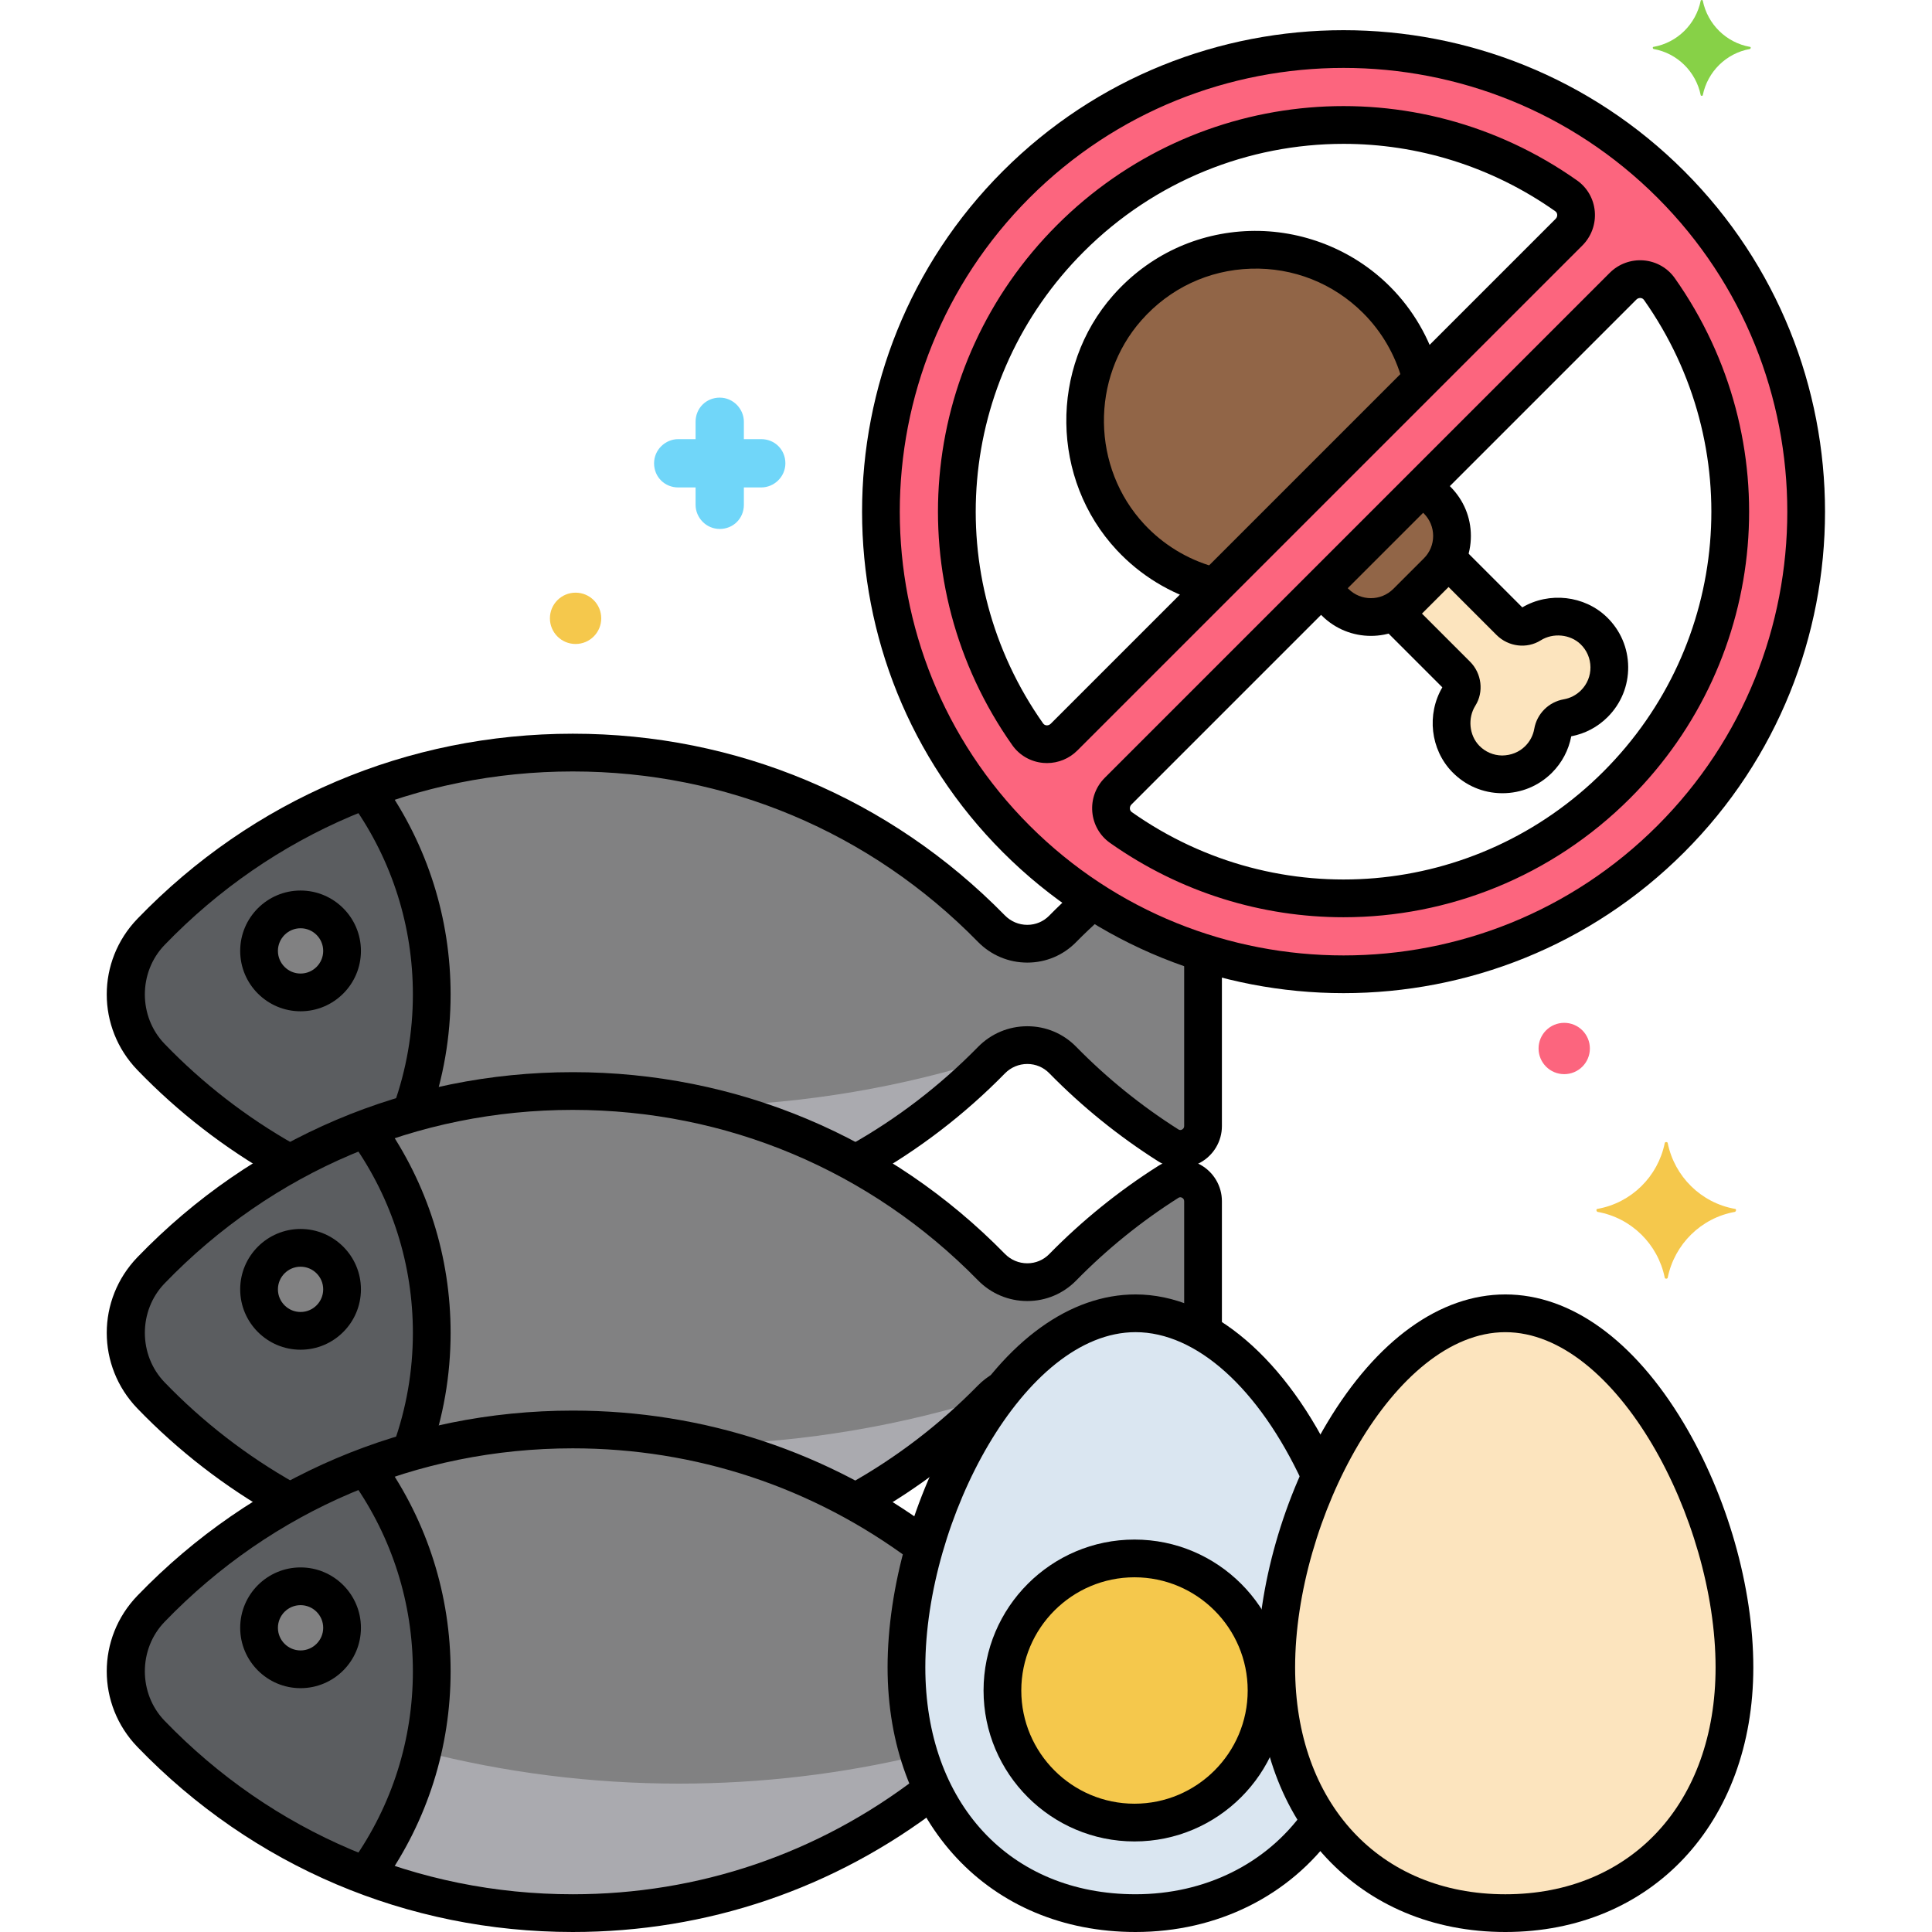 <svg height="512" viewBox="0 0 256 256" width="512" xmlns="http://www.w3.org/2000/svg"><g id="Layer_3"><g><g><path d="m182.404 39.728c-9.186-9.186-24.299-8.834-33.031 1.056-7.637 8.65-7.442 21.955.426 30.396 3.132 3.36 7.027 5.526 11.148 6.538l27.41-27.41c-.952-3.876-2.925-7.552-5.953-10.58z" fill="#916547"/></g><g><path d="m202.816 82.735c-.869.547-2.01.369-2.736-.357l-8.383-8.383c-.315.633-.731 1.228-1.258 1.755l-4.049 4.05c-.527.527-1.123.943-1.755 1.258l8.383 8.383c.726.726.903 1.867.356 2.736-1.635 2.599-1.333 6.123.828 8.358 2.642 2.733 7 2.761 9.677.084 1.025-1.025 1.653-2.296 1.884-3.624.165-.947.925-1.707 1.872-1.872 1.327-.232 2.599-.859 3.624-1.884 2.677-2.677 2.649-7.035-.084-9.677-2.234-2.158-5.758-2.464-8.359-.827z" fill="#fce4be"/></g><g><path d="m176.913 79.8c2.617 2.617 6.859 2.617 9.476 0l4.049-4.049c2.617-2.617 2.617-6.859 0-9.476l-.035-.035c-.62-.62-1.152-1.313-1.605-2.051l-13.978 13.978c.754.46 1.461 1.001 2.093 1.633z" fill="#916547"/></g><g><g><path d="m144.785 119.33c-1.363 1.209-2.697 2.448-3.971 3.749-2.596 2.649-6.853 2.613-9.449-.037-14.095-14.387-33.731-23.322-55.463-23.322-21.951 0-41.765 9.112-55.89 23.754-4.45 4.613-4.45 11.968 0 16.581 5.387 5.584 11.605 10.356 18.45 14.132 11.103-6.126 23.86-9.621 37.44-9.621 13.584 0 26.348 3.491 37.453 9.621 6.661-3.678 12.726-8.306 18.011-13.7 2.596-2.649 6.853-2.686 9.449-.037 4.204 4.291 8.903 8.093 14.001 11.323 1.99 1.261 4.596-.208 4.596-2.563v-23.003c-5.096-1.614-10.018-3.903-14.627-6.877z" fill="#818182"/></g></g><g><path d="m132.974 184.121c4.945-6.091 10.976-10.101 17.491-10.101 3.114 0 6.117.918 8.944 2.538v-17.392c0-2.356-2.606-3.824-4.596-2.563-5.098 3.229-9.797 7.032-14.001 11.323-2.596 2.649-6.853 2.613-9.449-.037-14.095-14.387-33.731-23.322-55.463-23.322-21.951 0-41.765 9.112-55.89 23.754-4.45 4.613-4.45 11.968 0 16.581 5.387 5.584 11.605 10.356 18.45 14.132 11.103-6.126 23.86-9.621 37.44-9.621 13.584 0 26.348 3.491 37.453 9.621 6.661-3.678 12.726-8.306 18.011-13.7.486-.497 1.03-.901 1.61-1.213z" fill="#818182"/></g><g><path d="m120.109 220.935c0-5.112.852-10.605 2.392-15.967-12.98-9.76-29.107-15.556-46.599-15.556-21.951 0-41.765 9.112-55.89 23.754-4.45 4.613-4.45 11.968 0 16.581 14.124 14.641 33.938 23.753 55.889 23.753 17.979 0 34.512-6.128 47.672-16.386-2.209-4.562-3.464-9.987-3.464-16.179z" fill="#818182"/></g><g><path d="m199.466 174.019c-16.766 0-30.357 26.492-30.357 46.916s13.591 32.565 30.357 32.565 30.357-12.141 30.357-32.565-13.591-46.916-30.357-46.916z" fill="#fce4be"/></g><g><path d="m169.109 220.935c0-8.166 2.177-17.299 5.857-25.324-5.523-12.046-14.438-21.591-24.5-21.591-16.766 0-30.357 26.492-30.357 46.916s13.591 32.564 30.357 32.564c10.062 0 18.977-4.378 24.5-12.29-3.68-5.271-5.857-12.109-5.857-20.275z" fill="#dae6f1"/></g><g><circle cx="150.326" cy="224" fill="#f5c84c" r="17.5"/></g><g><g><path d="m113.354 154.188c6.661-3.678 12.726-8.306 18.011-13.7.134-.137.29-.237.432-.361-12.138 3.892-25.016 6.119-38.365 6.453 7.055 1.631 13.749 4.2 19.922 7.608z" fill="#aaaaaf"/></g></g><g><g><path d="m113.354 199.033c6.661-3.678 12.726-8.306 18.011-13.7.134-.137.29-.237.432-.361-12.138 3.892-25.016 6.119-38.365 6.453 7.055 1.631 13.749 4.2 19.922 7.608z" fill="#aaaaaf"/></g></g><g><path d="m121.8 232.607c-10.219 2.437-20.881 3.732-31.847 3.732-11.735 0-23.12-1.485-33.989-4.264-1.42 6.012-4.005 11.574-7.52 16.423 8.536 3.23 17.789 5.002 27.457 5.002 17.979 0 34.512-6.128 47.672-16.386-.687-1.419-1.281-2.923-1.773-4.507z" fill="#aaaaaf"/></g><g><path d="m38.487 154.174c4.995-2.754 10.33-4.958 15.919-6.567 1.81-4.94 2.804-10.274 2.804-15.842 0-10.104-3.257-19.443-8.766-27.042-10.843 4.103-20.529 10.56-28.432 18.752-4.45 4.613-4.45 11.968 0 16.581 5.389 5.587 11.625 10.342 18.475 14.118z" fill="#5b5d60"/></g><g><path d="m38.487 199.02c4.995-2.754 10.33-4.958 15.919-6.567 1.81-4.94 2.804-10.274 2.804-15.842 0-10.104-3.257-19.443-8.766-27.042-10.843 4.103-20.529 10.56-28.432 18.752-4.45 4.613-4.45 11.968 0 16.581 5.389 5.586 11.625 10.341 18.475 14.118z" fill="#5b5d60"/></g><g><path d="m20.011 229.746c7.903 8.192 17.589 14.649 28.432 18.752 5.509-7.6 8.766-16.938 8.766-27.042s-3.257-19.443-8.766-27.042c-10.843 4.103-20.529 10.56-28.432 18.752-4.45 4.612-4.45 11.968 0 16.58z" fill="#5b5d60"/></g><g><circle cx="39.826" cy="126" fill="#818182" r="5.5"/></g><g><circle cx="39.826" cy="170.845" fill="#818182" r="5.5"/></g><g><circle cx="39.826" cy="215.691" fill="#818182" r="5.5"/></g><g><g><g><path d="m231.876 6.21c-3.157-.561-5.613-3.017-6.245-6.104 0-.14-.281-.14-.281 0-.631 3.087-3.087 5.543-6.245 6.104-.14 0-.14.21 0 .281 3.157.561 5.613 3.017 6.245 6.104 0 .14.281.14.281 0 .632-3.087 3.087-5.543 6.245-6.104.14-.071.14-.281 0-.281z" fill="#87d147"/></g></g></g><g><g><g><path d="m89.867 64.589h2.3v2.3c0 1.7 1.4 3.2 3.2 3.2s3.2-1.4 3.2-3.2v-2.3h2.3c1.7 0 3.2-1.4 3.2-3.2s-1.4-3.2-3.2-3.2h-2.3v-2.3c0-1.7-1.4-3.2-3.2-3.2s-3.2 1.4-3.2 3.2v2.3h-2.3c-1.7 0-3.2 1.4-3.2 3.2s1.4 3.2 3.2 3.2z" fill="#70d6f9"/></g></g></g><g><g><g><circle cx="207.267" cy="138.931" fill="#fc657e" r="3.4"/></g></g></g><g><g><g><circle cx="76.267" cy="81.931" fill="#f5c84c" r="3.4"/></g></g></g><g><g><g><path d="m211.684 160.181c4.5-.8 8-4.3 8.9-8.7 0-.2.4-.2.4 0 .9 4.4 4.4 7.9 8.9 8.7.2 0 .2.3 0 .4-4.5.8-8 4.3-8.9 8.7 0 .2-.4.2-.4 0-.9-4.4-4.4-7.9-8.9-8.7-.2-.1-.2-.4 0-.4z" fill="#f5c84c"/></g></g></g><g><path d="m221.393 24.433c-23.912-23.911-62.819-23.912-86.731 0-23.911 23.912-23.911 62.819 0 86.731 23.911 23.91 62.818 23.912 86.731 0 23.911-23.911 23.911-62.818 0-86.731zm-79.57 7.162c17.856-17.856 45.728-19.745 65.708-5.642 1.591 1.123 1.749 3.431.372 4.808l-66.915 66.915c-1.377 1.377-3.685 1.218-4.808-.372-14.095-19.971-12.217-47.85 5.643-65.709zm72.408 72.408c-17.86 17.859-45.738 19.738-65.709 5.642-1.591-1.123-1.749-3.431-.372-4.808l66.915-66.915c1.377-1.377 3.685-1.218 4.808.372 14.096 19.972 12.217 47.85-5.642 65.709z" fill="#fc657e"/></g><g><path d="m178.026 131.597c-16.345 0-32.689-6.221-45.133-18.664-24.886-24.887-24.886-65.38 0-90.267 24.885-24.887 65.38-24.887 90.267 0 24.886 24.886 24.886 65.38 0 90.267-12.443 12.442-28.788 18.664-45.134 18.664zm0-122.598c-15.064 0-30.129 5.734-41.598 17.202-22.936 22.937-22.936 60.259 0 83.196 22.94 22.937 60.262 22.936 83.196 0 22.936-22.937 22.936-60.259 0-83.196-11.468-11.468-26.533-17.202-41.598-17.202zm.003 112.541c-10.762 0-21.581-3.24-30.948-9.853-1.349-.952-2.204-2.447-2.346-4.102-.144-1.679.457-3.325 1.647-4.516l66.915-66.915c1.19-1.19 2.844-1.79 4.514-1.647 1.655.142 3.151.997 4.104 2.345 15.105 21.401 12.617 50.385-5.916 68.918-10.421 10.421-24.147 15.77-37.97 15.77zm39.296-82.053c-.129 0-.322.034-.492.203l-66.915 66.915c-.199.199-.211.432-.201.554.012.131.063.314.247.444 19.408 13.698 45.691 11.441 62.5-5.367 16.807-16.808 19.064-43.093 5.366-62.5-.129-.183-.313-.235-.444-.247-.018-.001-.038-.002-.061-.002zm-3.094 64.516h.01zm-75.5-2.892c-.163 0-.326-.007-.489-.021-1.655-.142-3.151-.996-4.104-2.345-15.105-21.401-12.617-50.385 5.917-68.918 18.532-18.533 47.517-21.023 68.917-5.917 1.35.952 2.204 2.448 2.346 4.103.144 1.679-.457 3.324-1.647 4.515l-66.915 66.915c-1.074 1.075-2.52 1.668-4.025 1.668zm39.294-82.05c-12.536 0-24.983 4.85-34.435 14.302-16.808 16.808-19.065 43.093-5.368 62.5.13.183.313.235.445.247.116.008.354-.003.553-.201l66.915-66.915c.199-.199.211-.432.201-.553-.012-.131-.063-.314-.247-.444-8.493-5.997-18.306-8.936-28.064-8.936zm-36.202 12.534h.01z"/></g><g><g><path d="m113.853 156.412c-.875 0-1.723-.459-2.182-1.276-.676-1.204-.249-2.728.955-3.404 6.231-3.5 11.935-7.872 16.952-12.994 1.741-1.777 4.066-2.756 6.546-2.756 2.458 0 4.757.966 6.476 2.719 4.071 4.156 8.632 7.843 13.553 10.96.152.096.313.1.481.007.126-.07.276-.206.276-.458v-22.256c0-1.381 1.119-2.5 2.5-2.5s2.5 1.119 2.5 2.5v22.256c0 2.012-1.098 3.866-2.865 4.839-1.753.963-3.886.902-5.568-.163-5.246-3.323-10.107-7.255-14.449-11.686-.77-.786-1.801-1.218-2.903-1.218-1.125 0-2.181.446-2.974 1.255-5.35 5.46-11.431 10.122-18.075 13.854-.388.217-.808.321-1.223.321z"/></g><g><path d="m37.769 156.303c-.417 0-.839-.104-1.228-.324-6.771-3.826-12.938-8.6-18.329-14.188-5.424-5.623-5.424-14.431 0-20.053 15.253-15.811 35.741-24.518 57.689-24.518 21.71 0 42.041 8.549 57.249 24.072.793.809 1.849 1.255 2.974 1.255 1.103 0 2.134-.433 2.903-1.218 1.095-1.117 2.317-2.277 3.739-3.549 1.027-.921 2.609-.833 3.53.196s.833 2.609-.196 3.53c-1.339 1.199-2.484 2.286-3.502 3.323-1.718 1.753-4.017 2.719-6.475 2.719-2.479 0-4.805-.979-6.546-2.756-14.259-14.555-33.322-22.571-53.677-22.571-20.579 0-39.789 8.165-54.091 22.99-3.487 3.614-3.487 9.495 0 13.109 5.057 5.241 10.84 9.718 17.191 13.307 1.202.679 1.626 2.204.946 3.406-.458.813-1.305 1.27-2.177 1.27z"/></g></g><g><path d="m113.665 201.363c-.877 0-1.728-.462-2.186-1.282-.673-1.206-.241-2.729.965-3.401 6.302-3.517 12.066-7.923 17.134-13.096.616-.628 1.315-1.164 2.078-1.591 1.203-.673 2.729-.246 3.402.959.675 1.205.246 2.728-.959 3.403-.348.195-.667.44-.95.728-5.402 5.515-11.549 10.212-18.269 13.962-.385.216-.803.318-1.215.318z"/></g><g><path d="m37.859 201.199c-.416 0-.837-.104-1.225-.322-6.808-3.835-13.006-8.626-18.422-14.24-5.423-5.623-5.423-14.43 0-20.053 15.253-15.811 35.741-24.518 57.689-24.518 21.71 0 42.041 8.549 57.249 24.072.793.809 1.849 1.255 2.974 1.255 1.103 0 2.134-.433 2.903-1.218 4.343-4.432 9.205-8.364 14.449-11.686 1.681-1.064 3.813-1.129 5.568-.163 1.768.973 2.865 2.827 2.865 4.839v16.772c0 1.381-1.119 2.5-2.5 2.5s-2.5-1.119-2.5-2.5v-16.772c0-.253-.15-.389-.276-.458-.166-.092-.329-.089-.481.007-4.92 3.115-9.479 6.803-13.553 10.96-1.719 1.753-4.018 2.719-6.476 2.719-2.479 0-4.805-.979-6.546-2.756-14.259-14.555-33.322-22.571-53.677-22.571-20.579 0-39.789 8.165-54.091 22.989-3.487 3.614-3.487 9.495 0 13.109 5.08 5.265 10.893 9.759 17.278 13.355 1.203.678 1.629 2.202.951 3.405-.457.817-1.306 1.275-2.179 1.275z"/></g><g><path d="m75.901 256c-21.948 0-42.436-8.707-57.689-24.518-5.424-5.623-5.424-14.431 0-20.053 15.253-15.811 35.741-24.518 57.689-24.518 17.37 0 33.904 5.479 47.816 15.845 1.107.825 1.336 2.392.511 3.499s-2.392 1.335-3.499.511c-13.042-9.718-28.544-14.854-44.829-14.854-20.579 0-39.789 8.165-54.091 22.99-3.487 3.614-3.487 9.495 0 13.109 14.304 14.824 33.514 22.989 54.092 22.989 16.672 0 32.473-5.365 45.693-15.516 1.096-.841 2.665-.634 3.505.46.841 1.095.635 2.665-.46 3.505-14.101 10.828-30.954 16.551-48.738 16.551z"/></g><g><path d="m199.466 256c-19.346 0-32.857-14.419-32.857-35.065 0-10.618 3.457-22.73 9.247-32.401 6.568-10.972 14.954-17.015 23.61-17.015s17.042 6.042 23.61 17.015c5.79 9.671 9.247 21.783 9.247 32.401 0 20.646-13.511 35.065-32.857 35.065zm0-79.48c-14.741 0-27.857 24.837-27.857 44.416 0 17.983 11.195 30.065 27.857 30.065s27.857-12.082 27.857-30.065c0-19.579-13.116-44.416-27.857-44.416z"/></g><g><path d="m150.466 256c-19.346 0-32.857-14.419-32.857-35.065 0-10.618 3.457-22.73 9.247-32.401 6.569-10.972 14.955-17.015 23.611-17.015 10.062 0 20.02 8.508 26.638 22.758.581 1.252.038 2.739-1.215 3.32-1.252.581-2.738.038-3.32-1.215-5.776-12.438-14.039-19.864-22.103-19.864-14.741 0-27.857 24.837-27.857 44.416 0 17.983 11.195 30.065 27.857 30.065 9.173 0 17.294-4.003 22.281-10.982.803-1.124 2.364-1.382 3.487-.581 1.124.803 1.384 2.364.581 3.488-5.939 8.31-15.543 13.076-26.35 13.076z"/></g><g><path d="m150.326 244c-11.028 0-20-8.972-20-20s8.972-20 20-20 20 8.972 20 20-8.972 20-20 20zm0-35c-8.271 0-15 6.729-15 15s6.729 15 15 15 15-6.729 15-15-6.728-15-15-15z"/></g><g><path d="m54.514 149.81c-.28 0-.565-.047-.844-.147-1.3-.466-1.976-1.897-1.51-3.197 1.692-4.718 2.549-9.664 2.549-14.7 0-9.026-2.741-17.694-7.927-25.067-.794-1.129-.523-2.689.606-3.483 1.13-.794 2.689-.523 3.483.606 5.781 8.219 8.837 17.882 8.837 27.944 0 5.613-.957 11.127-2.842 16.388-.365 1.02-1.327 1.656-2.352 1.656z"/></g><g><path d="m54.491 194.717c-.281 0-.567-.048-.847-.148-1.299-.468-1.973-1.9-1.505-3.199 1.706-4.734 2.57-9.7 2.57-14.759 0-9.027-2.741-17.694-7.927-25.066-.794-1.129-.523-2.689.606-3.483 1.13-.794 2.689-.523 3.483.606 5.781 8.219 8.837 17.881 8.837 27.943 0 5.638-.964 11.174-2.866 16.453-.366 1.019-1.327 1.653-2.351 1.653z"/></g><g><path d="m48.788 250.514c-.499 0-1.001-.148-1.439-.457-1.128-.796-1.397-2.356-.602-3.484 5.209-7.383 7.962-16.068 7.962-25.116 0-9.026-2.741-17.694-7.927-25.067-.794-1.129-.522-2.689.606-3.483 1.129-.794 2.689-.523 3.483.606 5.781 8.22 8.837 17.882 8.837 27.944 0 10.086-3.069 19.768-8.876 27.999-.486.689-1.259 1.058-2.044 1.058z"/></g><g><path d="m39.826 134c-4.411 0-8-3.589-8-8s3.589-8 8-8 8 3.589 8 8-3.589 8-8 8zm0-11c-1.654 0-3 1.346-3 3s1.346 3 3 3 3-1.346 3-3-1.346-3-3-3z"/></g><g><path d="m39.826 178.845c-4.411 0-8-3.589-8-8s3.589-8 8-8 8 3.589 8 8-3.589 8-8 8zm0-11c-1.654 0-3 1.346-3 3s1.346 3 3 3 3-1.346 3-3-1.346-3-3-3z"/></g><g><path d="m39.826 223.691c-4.411 0-8-3.589-8-8s3.589-8 8-8 8 3.589 8 8-3.589 8-8 8zm0-11c-1.654 0-3 1.346-3 3s1.346 3 3 3 3-1.346 3-3-1.346-3-3-3z"/></g><g><path d="m199.084 105.106c-.028 0-.055 0-.083 0-2.509-.021-4.852-1.027-6.597-2.833-2.864-2.962-3.387-7.629-1.287-11.196l-7.981-7.982c-.977-.976-.977-2.559 0-3.535.977-.977 2.559-.976 3.535 0l8.114 8.114c1.557 1.557 1.854 4.011.705 5.836-1.035 1.645-.816 3.918.509 5.289.807.834 1.888 1.298 3.045 1.309 1.177-.017 2.248-.436 3.067-1.255.626-.626 1.037-1.417 1.188-2.285.347-1.989 1.916-3.559 3.906-3.905.868-.151 1.658-.563 2.285-1.189.818-.818 1.264-1.907 1.254-3.065s-.475-2.239-1.309-3.046c-1.372-1.326-3.646-1.545-5.289-.51-1.822 1.148-4.276.853-5.835-.703l-8.075-8.076c-.977-.976-.977-2.559 0-3.535.977-.977 2.559-.977 3.535 0l7.942 7.942c3.567-2.1 8.235-1.576 11.197 1.287 1.805 1.746 2.812 4.089 2.833 6.598s-.944 4.869-2.719 6.644c-1.326 1.326-2.992 2.207-4.825 2.555-.348 1.833-1.229 3.499-2.554 4.825-1.754 1.753-4.083 2.716-6.561 2.716zm-7.834-13.898h.01z"/></g><g><path d="m181.651 84.258c-2.356 0-4.712-.897-6.506-2.69-.398-.398-.856-.769-1.362-1.1-1.155-.756-1.478-2.306-.721-3.461.757-1.156 2.307-1.478 3.461-.721.792.519 1.518 1.106 2.157 1.746 1.639 1.637 4.303 1.638 5.941 0l4.049-4.048c.793-.794 1.23-1.849 1.23-2.971s-.437-2.177-1.23-2.97c-.616-.616-1.157-1.273-1.643-1.987-.776-1.142-.48-2.697.662-3.473 1.139-.775 2.696-.481 3.473.662.31.456.648.869 1.008 1.228 1.773 1.772 2.73 4.083 2.73 6.541s-.957 4.768-2.695 6.506l-4.049 4.049c-1.793 1.792-4.148 2.689-6.505 2.689z"/></g><g><path d="m160.143 80.004c-.227 0-.456-.031-.685-.096-4.399-1.251-8.372-3.68-11.488-7.024-8.718-9.353-8.926-24.179-.472-33.755 4.661-5.279 11.09-8.307 18.101-8.525 6.897-.204 13.684 2.466 18.572 7.355 3.047 3.046 5.268 6.857 6.423 11.019.369 1.331-.41 2.708-1.74 3.078-1.335.37-2.709-.411-3.078-1.741-.925-3.333-2.702-6.383-5.14-8.821-3.976-3.975-9.293-6.069-14.882-5.893-5.617.175-10.77 2.603-14.508 6.837-6.771 7.668-6.603 19.544.382 27.036 2.495 2.678 5.676 4.623 9.197 5.624 1.328.378 2.099 1.761 1.721 3.089-.313 1.1-1.315 1.817-2.403 1.817z"/></g></g></g></svg>